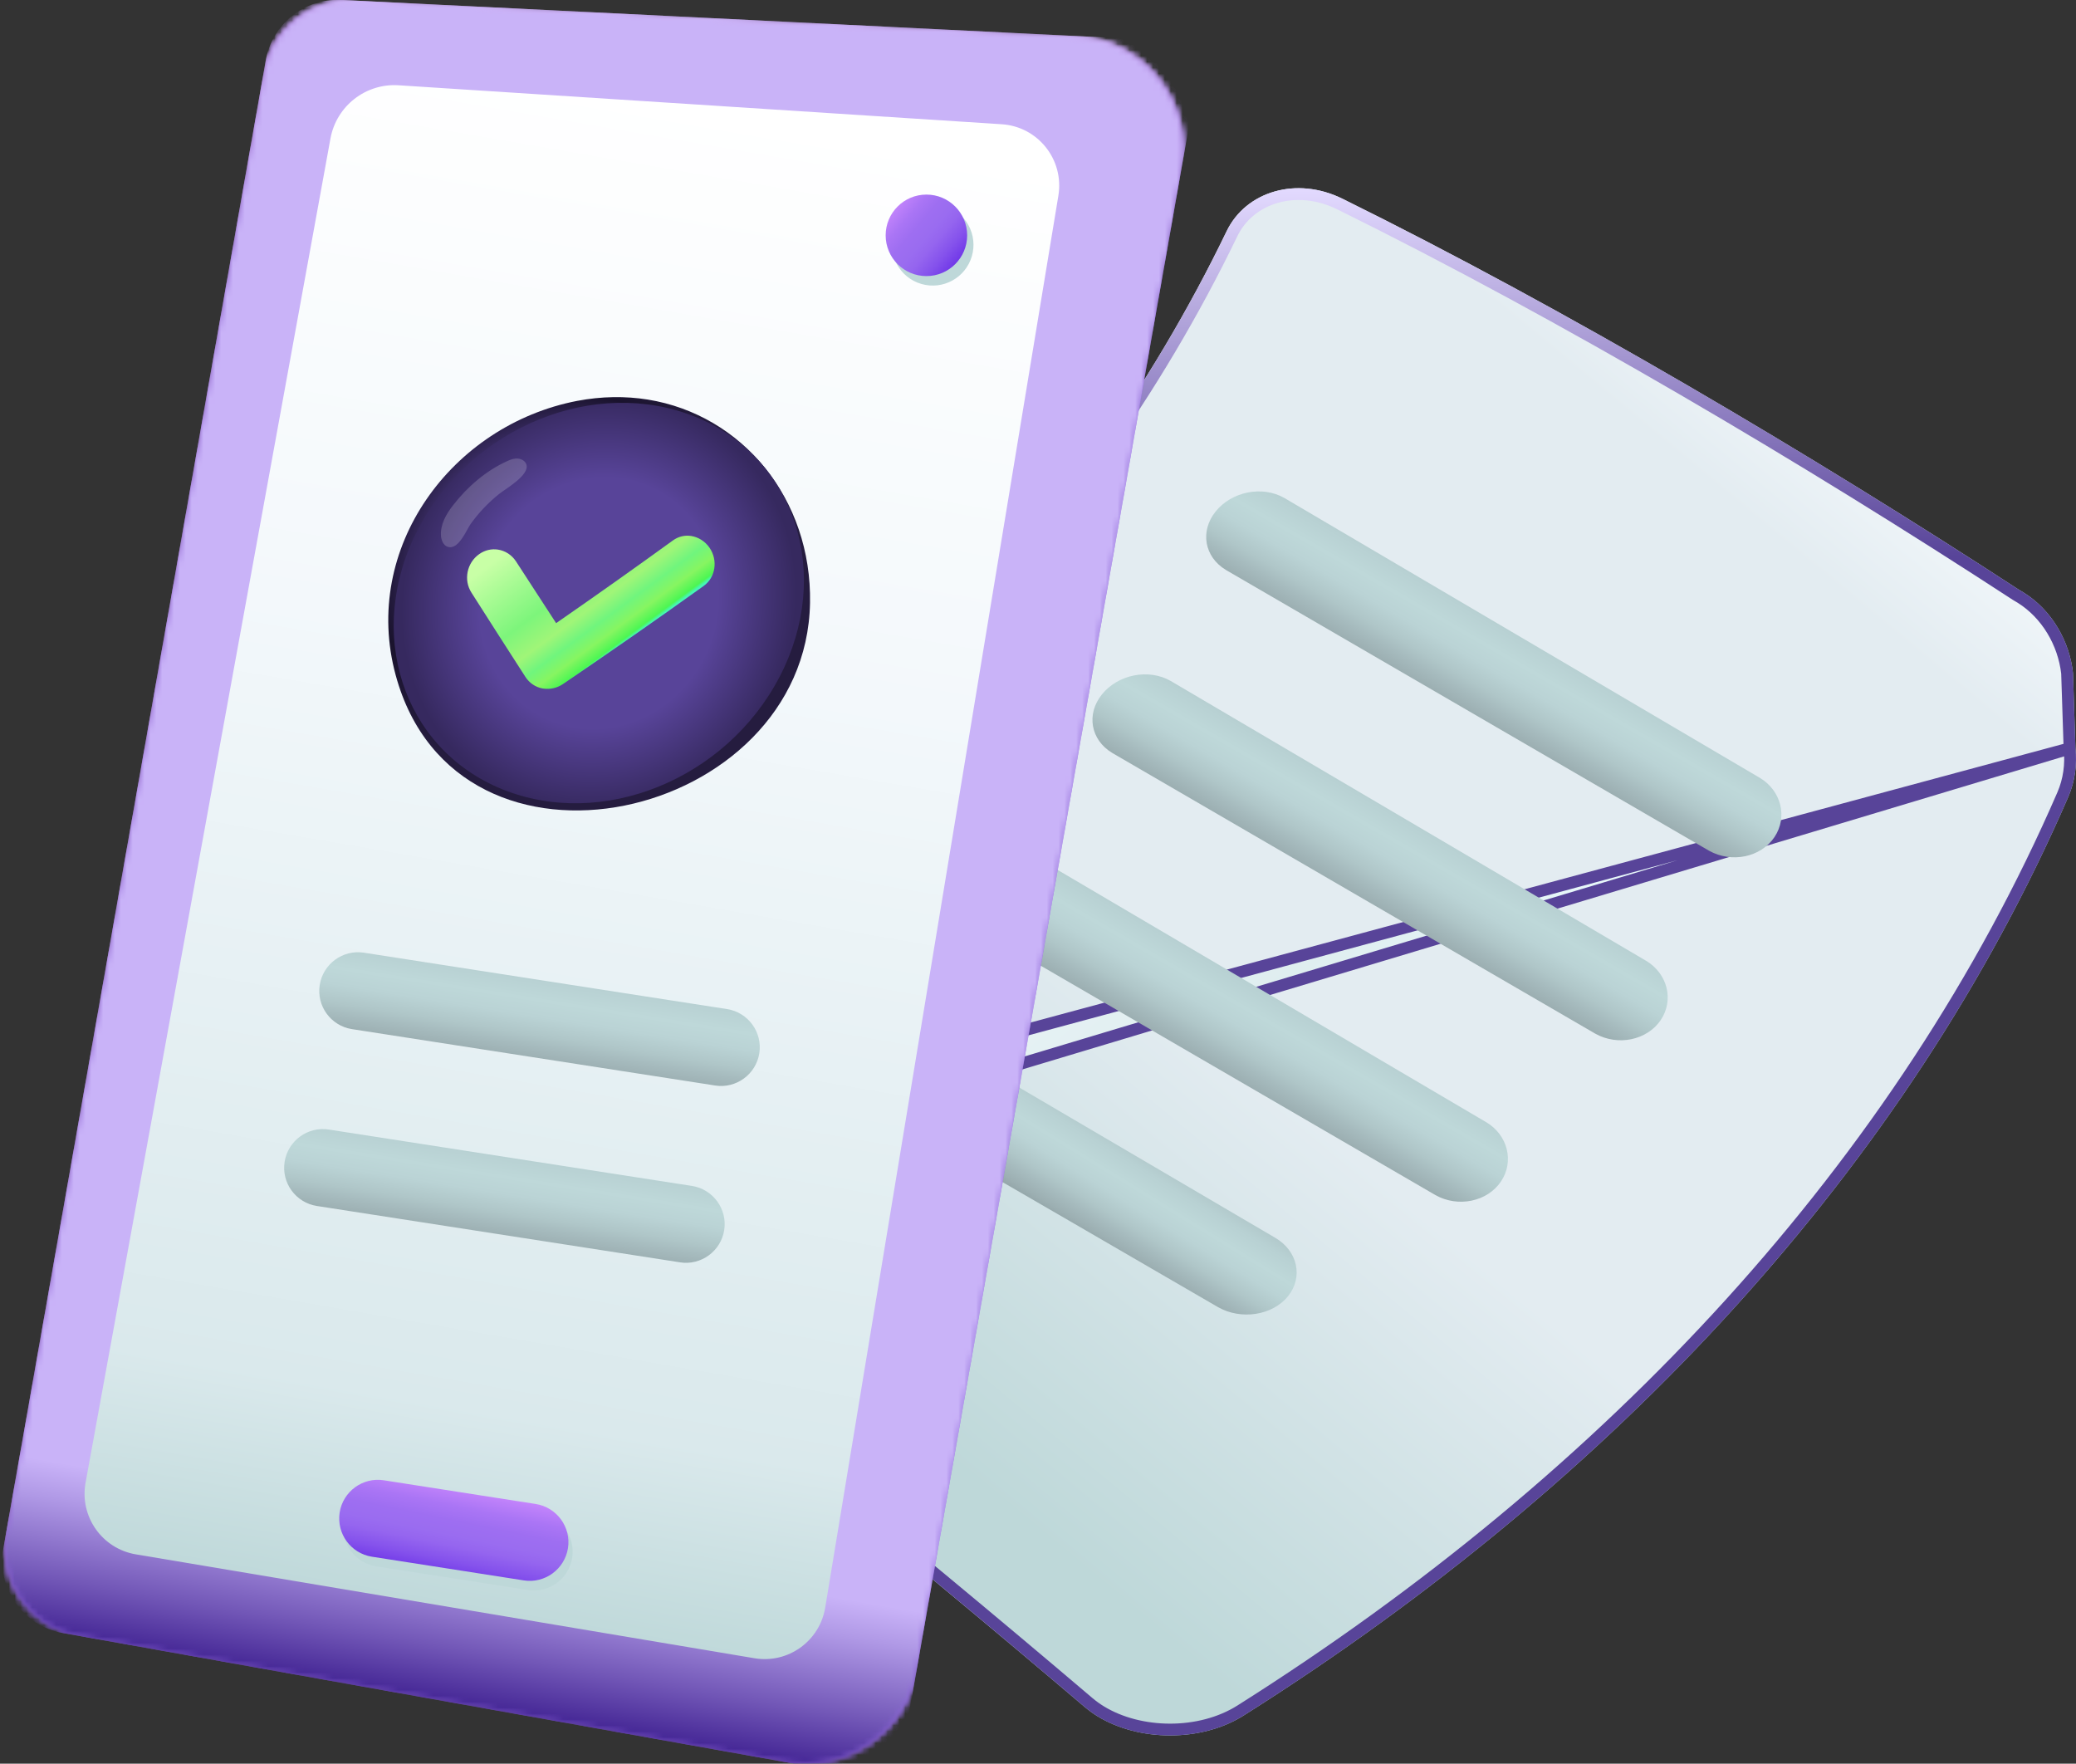<svg width="352" height="299" viewBox="0 0 352 299" fill="none" xmlns="http://www.w3.org/2000/svg">
<rect x="0" y="0" width="352" height="299" fill="#333333" stroke="none"/>
<path d="M350.68 135.121C351.826 132.474 352.201 129.62 351.901 126.804C351.769 122.579 351.638 118.355 351.488 114.112C351.488 114.168 351.488 114.206 351.507 114.262C350.962 108.743 347.883 103.429 343.152 100.482C342.889 100.313 342.626 100.181 342.363 100.012C307.142 77.07 265.557 52.419 227.595 33.682C219.841 29.871 211.261 32.424 207.994 39.183C182.48 92.071 137.646 137.336 81.173 171.168C76.967 173.684 75.109 177.307 75.653 180.968C75.653 180.93 75.634 180.912 75.634 180.874C76.535 187.351 77.399 193.81 78.263 200.287C78.62 202.953 80.253 205.656 83.238 207.947C117.539 234.344 151.127 261.511 183.963 289.428C184.639 289.991 185.352 290.517 186.122 290.986C193.05 295.229 203.639 295.417 210.904 290.817C273.743 251.147 323.439 197.903 350.68 135.121Z" fill="url(#paint0_radial_359_3532)"/>
<path d="M350.902 126.872L350.901 126.835L350.9 126.804C350.77 122.625 350.64 118.449 350.492 114.256C350.488 114.206 350.488 114.165 350.488 114.136C349.911 108.982 347.007 104.062 342.623 101.331L342.617 101.327L342.611 101.323C342.505 101.255 342.396 101.192 342.261 101.115L342.253 101.111C342.127 101.038 341.976 100.952 341.823 100.854L341.817 100.85C306.356 77.735 265.069 53.294 227.152 34.579C219.804 30.968 211.878 33.448 208.895 39.618C183.279 92.716 138.291 138.115 81.687 172.026L81.686 172.026C77.766 174.371 76.191 177.61 76.633 180.76C76.643 180.812 76.651 180.871 76.653 180.937C77.544 187.35 78.399 193.744 79.254 200.154L350.902 126.872ZM350.902 126.872L350.906 126.91M350.902 126.872L350.906 126.91M350.906 126.91C351.19 129.567 350.835 132.245 349.763 134.723C322.616 197.286 273.074 250.387 210.371 289.972L210.37 289.973C203.436 294.362 193.258 294.184 186.644 290.134L186.643 290.133C185.924 289.694 185.251 289.2 184.607 288.663C151.76 260.736 118.16 233.56 83.848 207.154L83.847 207.154M350.906 126.91L83.847 207.154M83.847 207.154C81.02 204.985 79.568 202.5 79.254 200.155L83.847 207.154Z" fill="url(#paint1_linear_359_3532)" stroke="url(#paint2_linear_359_3532)" stroke-width="2"/>
<path d="M252.019 190.261C251.981 190.242 251.925 190.205 251.888 190.186C225.059 174.397 198.23 158.607 171.401 142.818C167.665 140.678 162.465 141.71 159.742 145.109C157.058 148.432 157.827 152.806 161.47 155.003C161.488 155.022 161.507 155.022 161.526 155.04C161.564 155.078 243.402 202.615 243.402 202.615C247.213 204.755 252.188 203.741 254.497 200.306C256.788 196.907 255.642 192.439 252.019 190.261Z" fill="url(#paint3_linear_359_3532)"/>
<path d="M279.112 162.888C279.074 162.869 279.018 162.832 278.98 162.813C252.152 147.023 225.323 131.234 198.494 115.445C194.758 113.305 189.558 114.337 186.835 117.735C184.15 121.058 184.92 125.433 188.562 127.629C188.581 127.648 188.6 127.648 188.619 127.667C188.656 127.705 270.494 175.242 270.494 175.242C274.305 177.382 279.281 176.368 281.59 172.932C283.88 169.534 282.735 165.066 279.112 162.888Z" fill="url(#paint4_linear_359_3532)"/>
<path d="M298.395 131.872C298.357 131.854 298.301 131.816 298.264 131.797C271.435 116.008 244.606 100.219 217.777 84.429C214.041 82.289 208.841 83.322 206.118 86.72C203.434 90.043 204.203 94.417 207.846 96.614C207.864 96.633 207.883 96.633 207.902 96.652C207.94 96.689 289.777 144.226 289.777 144.226C293.589 146.366 298.564 145.353 300.873 141.917C303.145 138.519 302.018 134.05 298.395 131.872Z" fill="url(#paint5_linear_359_3532)"/>
<path d="M161.544 195.518C157.808 193.171 157.038 188.928 159.892 185.736C162.783 182.507 168.209 181.681 172.039 183.915C186.758 192.551 201.478 201.187 216.178 209.824C220.027 212.039 221.022 216.526 218.375 219.774C215.746 223.022 210.414 223.829 206.509 221.595C206.528 221.595 161.601 195.536 161.544 195.518Z" fill="url(#paint6_linear_359_3532)"/>
<mask id="mask0_359_3532" style="mask-type:luminance" maskUnits="userSpaceOnUse" x="0" y="0" width="201" height="300">
<path d="M13.303 277.336L133.121 298.702C143.616 300.579 153.623 293.576 155.482 283.081L200.353 28.706C202.361 17.291 193.913 6.702 182.348 6.12L60.333 0.019C52.71 -0.357 45.989 4.994 44.675 12.504L1.043 259.801C-0.403 268.024 5.079 275.872 13.303 277.336Z" fill="white"/>
</mask>
<g mask="url(#mask0_359_3532)">
<path d="M10.617 276.848L139.88 299.941C146.62 301.124 153.04 296.637 154.223 289.897L201.666 21.009C202.962 13.649 197.48 6.815 190.007 6.477L57.816 8.72277e-06C51.602 -0.282 46.157 4.093 45.068 10.213L0.573 262.486C-0.61 269.226 3.877 275.647 10.617 276.848Z" fill="url(#paint7_linear_359_3532)"/>
</g>
<mask id="mask1_359_3532" style="mask-type:luminance" maskUnits="userSpaceOnUse" x="0" y="0" width="201" height="300">
<path d="M13.303 277.336L133.121 298.702C143.616 300.579 153.623 293.576 155.482 283.081L200.353 28.706C202.361 17.291 193.913 6.702 182.348 6.12L60.333 0.019C52.71 -0.357 45.989 4.994 44.675 12.504L1.043 259.801C-0.403 268.024 5.079 275.872 13.303 277.336Z" fill="white"/>
</mask>
<g mask="url(#mask1_359_3532)">
<path d="M10.617 276.849L138.528 299.698C146.019 301.012 153.153 296.018 154.467 288.546L201.385 22.549C202.83 14.363 196.747 6.778 188.43 6.403L57.816 -0.018C51.602 -0.3 46.157 4.075 45.068 10.195L0.573 262.487C-0.61 269.227 3.877 275.647 10.617 276.849Z" fill="url(#paint8_linear_359_3532)"/>
</g>
<mask id="mask2_359_3532" style="mask-type:luminance" maskUnits="userSpaceOnUse" x="0" y="0" width="201" height="300">
<path d="M13.303 277.336L133.121 298.702C143.616 300.579 153.623 293.576 155.482 283.081L200.353 28.706C202.361 17.291 193.913 6.702 182.348 6.12L60.333 0.019C52.71 -0.357 45.989 4.994 44.675 12.504L1.043 259.801C-0.403 268.024 5.079 275.872 13.303 277.336Z" fill="white"/>
</mask>
<g mask="url(#mask2_359_3532)">
<path d="M10.617 276.849L138.528 299.698C146.019 301.012 153.153 296.018 154.467 288.546L201.385 22.549C202.83 14.363 196.747 6.778 188.43 6.403L57.816 -0.018C51.602 -0.3 46.157 4.075 45.068 10.195L0.573 262.487C-0.61 269.227 3.877 275.647 10.617 276.849Z" fill="url(#paint9_linear_359_3532)"/>
</g>
<mask id="mask3_359_3532" style="mask-type:luminance" maskUnits="userSpaceOnUse" x="0" y="0" width="201" height="300">
<path d="M13.303 277.336L133.121 298.702C143.616 300.579 153.623 293.576 155.482 283.081L200.353 28.706C202.361 17.291 193.913 6.702 182.348 6.12L60.333 0.019C52.71 -0.357 45.989 4.994 44.675 12.504L1.043 259.801C-0.403 268.024 5.079 275.872 13.303 277.336Z" fill="white"/>
</mask>
<g mask="url(#mask3_359_3532)">
<path d="M23.047 263.518L127.922 281.129C133.61 282.086 138.98 278.237 139.919 272.549L179.458 33.155C180.453 27.072 176.003 21.459 169.845 21.064L67.581 14.456C62.005 14.099 57.048 17.967 56.034 23.468L14.505 251.39C13.473 257.097 17.302 262.561 23.047 263.518Z" fill="url(#paint10_linear_359_3532)"/>
</g>
<path d="M109.822 67.738C106.049 67.137 102.012 67.174 97.863 67.963C76.573 72.075 61.234 92.914 67.092 114.467C77.511 152.861 136.689 139.118 137.346 102.208C137.665 84.597 125.874 70.329 109.822 67.738Z" fill="url(#paint11_radial_359_3532)"/>
<path d="M132.183 114.749C123.115 132.172 102.05 140.696 85.115 133.787C68.199 126.878 61.816 107.146 70.884 89.723C79.952 72.3 101.017 63.777 117.952 70.686C134.886 77.595 141.251 97.327 132.183 114.749Z" fill="url(#paint12_radial_359_3532)"/>
<path opacity="0.18" d="M78.43 91.15C77.754 92.164 76.928 93.009 75.933 92.709C75.182 92.483 74.826 91.601 74.769 90.831C74.638 88.935 75.652 87.151 76.816 85.668C79.219 82.552 82.429 79.773 86.034 78.158C86.597 77.895 87.217 77.689 87.836 77.745C88.456 77.802 89.094 78.177 89.263 78.778C89.789 80.561 85.79 82.814 84.645 83.734C82.805 85.199 81.19 86.907 79.82 88.803C79.463 89.292 79.012 90.287 78.43 91.15Z" fill="white"/>
<path d="M117.2 90.868C116.13 90.699 115.041 90.943 114.102 91.619C107.682 96.275 101.073 100.95 94.295 105.644C92.024 102.17 89.771 98.678 87.499 95.186C86.767 94.06 85.64 93.365 84.439 93.177C83.369 93.008 82.223 93.252 81.247 93.947C79.163 95.412 78.562 98.322 79.933 100.462C82.974 105.249 86.035 110.018 89.095 114.768C89.752 115.782 90.784 116.495 91.986 116.721C92.042 116.739 92.08 116.739 92.136 116.739C93.281 116.908 94.464 116.645 95.459 115.97C103.664 110.394 111.624 104.855 119.322 99.335C121.331 97.89 121.762 94.999 120.317 92.877C119.528 91.732 118.383 91.056 117.2 90.868Z" fill="url(#paint13_linear_359_3532)"/>
<path d="M164.781 43.447C165.854 39.785 163.755 35.947 160.093 34.874C156.431 33.802 152.593 35.901 151.52 39.563C150.448 43.225 152.547 47.063 156.209 48.136C159.871 49.208 163.709 47.109 164.781 43.447Z" fill="#BED8D9"/>
<path d="M157.078 46.806C160.894 46.806 163.987 43.713 163.987 39.897C163.987 36.081 160.894 32.988 157.078 32.988C153.262 32.988 150.169 36.081 150.169 39.897C150.169 43.713 153.262 46.806 157.078 46.806Z" fill="url(#paint14_linear_359_3532)"/>
<path d="M63.768 265.547L89.526 269.565C93.094 270.128 96.454 267.668 97.017 264.101C97.581 260.534 95.121 257.173 91.554 256.61L65.795 252.592C62.228 252.029 58.868 254.489 58.304 258.056C57.741 261.623 60.182 264.984 63.768 265.547Z" fill="#BED8D9"/>
<path d="M63.053 263.913L88.812 267.931C92.379 268.494 95.739 266.035 96.303 262.467C96.866 258.9 94.406 255.54 90.839 254.976L65.081 250.959C61.514 250.395 58.153 252.855 57.59 256.422C57.045 260.008 59.486 263.35 63.053 263.913Z" fill="url(#paint15_linear_359_3532)"/>
<path d="M53.723 204.454L115.304 214.01C118.871 214.573 122.231 212.114 122.795 208.547C123.358 204.98 120.898 201.619 117.331 201.056L55.751 191.5C52.184 190.936 48.823 193.396 48.26 196.963C47.697 200.549 50.156 203.891 53.723 204.454Z" fill="url(#paint16_linear_359_3532)"/>
<path d="M59.675 174.472L121.256 184.029C124.823 184.592 128.184 182.132 128.747 178.565C129.31 174.998 126.851 171.637 123.283 171.074L61.703 161.518C58.136 160.955 54.775 163.414 54.212 166.981C53.649 170.567 56.108 173.909 59.675 174.472Z" fill="url(#paint17_linear_359_3532)"/>
<defs>
<radialGradient id="paint0_radial_359_3532" cx="0" cy="0" r="1" gradientUnits="userSpaceOnUse" gradientTransform="translate(46.281 6.151) rotate(31.751) scale(362.437 362.437)">
<stop offset="0.428" stop-color="#F3F8FB"/>
<stop offset="0.649" stop-color="#DFEEF0"/>
<stop offset="0.788" stop-color="#ECFCFF"/>
<stop offset="0.814" stop-color="#E6F7FA"/>
<stop offset="0.849" stop-color="#D6EBED"/>
<stop offset="0.883" stop-color="#BED8D9"/>
<stop offset="0.945" stop-color="#BED8D9"/>
</radialGradient>
<linearGradient id="paint1_linear_359_3532" x1="312.406" y1="45.459" x2="122.545" y2="274.615" gradientUnits="userSpaceOnUse">
<stop offset="0.055" stop-color="#F3F8FB"/>
<stop offset="0.143" stop-color="#E3ECF1"/>
<stop offset="0.567" stop-color="#E3ECF1"/>
<stop offset="0.848" stop-color="#BED8D9"/>
<stop offset="0.91" stop-color="#BED8D9"/>
</linearGradient>
<linearGradient id="paint2_linear_359_3532" x1="213.78" y1="31.908" x2="213.78" y2="294.218" gradientUnits="userSpaceOnUse">
<stop stop-color="#E3DAFF"/>
<stop offset="0.238" stop-color="#584499"/>
</linearGradient>
<linearGradient id="paint3_linear_359_3532" x1="218.68" y1="152.672" x2="197.85" y2="188.647" gradientUnits="userSpaceOnUse">
<stop offset="0.234" stop-color="#A6BBBE"/>
<stop offset="0.253" stop-color="#A9BEC1"/>
<stop offset="0.381" stop-color="#B8D1D3"/>
<stop offset="0.47" stop-color="#BED8D9"/>
<stop offset="0.545" stop-color="#BAD3D5"/>
<stop offset="0.629" stop-color="#AFC6C8"/>
<stop offset="0.677" stop-color="#A6BBBE"/>
<stop offset="0.737" stop-color="#9CAFB2"/>
<stop offset="0.846" stop-color="#809093"/>
<stop offset="0.898" stop-color="#717F82"/>
</linearGradient>
<linearGradient id="paint4_linear_359_3532" x1="245.775" y1="125.293" x2="224.944" y2="161.269" gradientUnits="userSpaceOnUse">
<stop offset="0.234" stop-color="#A6BBBE"/>
<stop offset="0.253" stop-color="#A9BEC1"/>
<stop offset="0.381" stop-color="#B8D1D3"/>
<stop offset="0.47" stop-color="#BED8D9"/>
<stop offset="0.545" stop-color="#BAD3D5"/>
<stop offset="0.629" stop-color="#AFC6C8"/>
<stop offset="0.677" stop-color="#A6BBBE"/>
<stop offset="0.737" stop-color="#9CAFB2"/>
<stop offset="0.846" stop-color="#809093"/>
<stop offset="0.898" stop-color="#717F82"/>
</linearGradient>
<linearGradient id="paint5_linear_359_3532" x1="265.045" y1="94.281" x2="244.215" y2="130.257" gradientUnits="userSpaceOnUse">
<stop offset="0.234" stop-color="#A6BBBE"/>
<stop offset="0.253" stop-color="#A9BEC1"/>
<stop offset="0.381" stop-color="#B8D1D3"/>
<stop offset="0.47" stop-color="#BED8D9"/>
<stop offset="0.545" stop-color="#BAD3D5"/>
<stop offset="0.629" stop-color="#AFC6C8"/>
<stop offset="0.677" stop-color="#A6BBBE"/>
<stop offset="0.737" stop-color="#9CAFB2"/>
<stop offset="0.846" stop-color="#809093"/>
<stop offset="0.898" stop-color="#717F82"/>
</linearGradient>
<linearGradient id="paint6_linear_359_3532" x1="199.866" y1="185.346" x2="180.271" y2="217.049" gradientUnits="userSpaceOnUse">
<stop offset="0.234" stop-color="#A6BBBE"/>
<stop offset="0.253" stop-color="#A9BEC1"/>
<stop offset="0.381" stop-color="#B8D1D3"/>
<stop offset="0.47" stop-color="#BED8D9"/>
<stop offset="0.545" stop-color="#BAD3D5"/>
<stop offset="0.629" stop-color="#AFC6C8"/>
<stop offset="0.677" stop-color="#A6BBBE"/>
<stop offset="0.737" stop-color="#9CAFB2"/>
<stop offset="0.846" stop-color="#809093"/>
<stop offset="0.898" stop-color="#717F82"/>
</linearGradient>
<linearGradient id="paint7_linear_359_3532" x1="177.94" y1="155.435" x2="24.236" y2="128.325" gradientUnits="userSpaceOnUse">
<stop stop-color="#9A6CF0"/>
<stop offset="0.008" stop-color="#9D70EA"/>
<stop offset="0.032" stop-color="#A577DC"/>
<stop offset="0.052" stop-color="#A77AD7"/>
<stop offset="0.082" stop-color="#966BCA"/>
<stop offset="0.129" stop-color="#825ABB"/>
<stop offset="0.182" stop-color="#744EB0"/>
<stop offset="0.248" stop-color="#6B47AA"/>
<stop offset="0.359" stop-color="#6945A8"/>
<stop offset="0.558" stop-color="#6B46AA"/>
<stop offset="0.675" stop-color="#704BB3"/>
<stop offset="0.771" stop-color="#7A52C1"/>
<stop offset="0.854" stop-color="#875DD5"/>
<stop offset="0.93" stop-color="#996BEE"/>
<stop offset="0.934" stop-color="#9A6CF0"/>
<stop offset="0.951" stop-color="#A06FF2"/>
<stop offset="0.972" stop-color="#B079F6"/>
<stop offset="0.997" stop-color="#CB88FE"/>
<stop offset="1" stop-color="#CF8AFF"/>
</linearGradient>
<linearGradient id="paint8_linear_359_3532" x1="107.128" y1="2.145" x2="93.74" y2="307.921" gradientUnits="userSpaceOnUse">
<stop stop-color="#E8C7FC"/>
<stop offset="0.003" stop-color="#D8B4F3"/>
<stop offset="0.007" stop-color="#C59EE8"/>
<stop offset="0.011" stop-color="#B78DE0"/>
<stop offset="0.017" stop-color="#AC82DA"/>
<stop offset="0.025" stop-color="#A77BD7"/>
<stop offset="0.048" stop-color="#A579D6"/>
<stop offset="0.144" stop-color="#8158CB"/>
<stop offset="0.614" stop-color="#8259CD"/>
<stop offset="0.783" stop-color="#875DD4"/>
<stop offset="0.904" stop-color="#8F63DF"/>
<stop offset="1" stop-color="#9A6CF0"/>
</linearGradient>
<linearGradient id="paint9_linear_359_3532" x1="75.613" y1="288.778" x2="125.689" y2="0.002" gradientUnits="userSpaceOnUse">
<stop stop-color="#432594"/>
<stop offset="0.032" stop-color="#7257B7"/>
<stop offset="0.078" stop-color="#B099E6"/>
<stop offset="0.099" stop-color="#C9B3F8"/>
</linearGradient>
<linearGradient id="paint10_linear_359_3532" x1="74.417" y1="278.166" x2="119.408" y2="17.605" gradientUnits="userSpaceOnUse">
<stop offset="0.014" stop-color="#BED8D9"/>
<stop offset="0.15" stop-color="#DAE9EC"/>
<stop offset="0.64" stop-color="#F3F8FB"/>
<stop offset="1" stop-color="white"/>
</linearGradient>
<radialGradient id="paint11_radial_359_3532" cx="0" cy="0" r="1" gradientUnits="userSpaceOnUse" gradientTransform="translate(96.507 98.643) rotate(5.912) scale(43.059 43.059)">
<stop offset="0.006" stop-color="#59459A"/>
<stop offset="0.13" stop-color="#59459A"/>
<stop offset="0.466" stop-color="#59459A"/>
<stop offset="0.736" stop-color="#1A132D"/>
<stop offset="0.838" stop-color="#251C3F"/>
<stop offset="0.959" stop-color="#251C3F"/>
</radialGradient>
<radialGradient id="paint12_radial_359_3532" cx="0" cy="0" r="1" gradientUnits="userSpaceOnUse" gradientTransform="translate(101.538 102.234) rotate(22.214) scale(33.098 35.422)">
<stop offset="0.604" stop-color="#584499"/>
<stop offset="1" stop-color="#36295F"/>
</radialGradient>
<linearGradient id="paint13_linear_359_3532" x1="93.191" y1="88.195" x2="107.53" y2="107.671" gradientUnits="userSpaceOnUse">
<stop stop-color="#C8FFA6"/>
<stop offset="0.475" stop-color="#7DF57B"/>
<stop offset="0.666" stop-color="#A0F578"/>
<stop offset="0.786" stop-color="#70F57D"/>
<stop offset="0.888" stop-color="#87F561"/>
<stop offset="0.978" stop-color="#4CF653"/>
<stop offset="1" stop-color="#46F6B7"/>
</linearGradient>
<linearGradient id="paint14_linear_359_3532" x1="150.933" y1="34.676" x2="163.642" y2="45.465" gradientUnits="userSpaceOnUse">
<stop stop-color="#CF8AFF"/>
<stop offset="0.085" stop-color="#BE81FA"/>
<stop offset="0.222" stop-color="#AA75F5"/>
<stop offset="0.358" stop-color="#9E6EF1"/>
<stop offset="0.493" stop-color="#9A6CF0"/>
<stop offset="0.599" stop-color="#9565EF"/>
<stop offset="0.75" stop-color="#8552EC"/>
<stop offset="0.927" stop-color="#6D34E7"/>
<stop offset="1" stop-color="#6125E5"/>
</linearGradient>
<linearGradient id="paint15_linear_359_3532" x1="78.923" y1="249.872" x2="74.571" y2="270.964" gradientUnits="userSpaceOnUse">
<stop offset="0.08" stop-color="#CF8AFF"/>
<stop offset="0.151" stop-color="#BE81FA"/>
<stop offset="0.266" stop-color="#AA75F5"/>
<stop offset="0.381" stop-color="#9E6EF1"/>
<stop offset="0.493" stop-color="#9A6CF0"/>
<stop offset="0.576" stop-color="#9565EF"/>
<stop offset="0.695" stop-color="#8552EC"/>
<stop offset="0.834" stop-color="#6D34E7"/>
<stop offset="0.891" stop-color="#6125E5"/>
</linearGradient>
<linearGradient id="paint16_linear_359_3532" x1="88.828" y1="182.107" x2="82.875" y2="219.318" gradientUnits="userSpaceOnUse">
<stop offset="0.234" stop-color="#A6BBBE"/>
<stop offset="0.253" stop-color="#A9BEC1"/>
<stop offset="0.381" stop-color="#B8D1D3"/>
<stop offset="0.47" stop-color="#BED8D9"/>
<stop offset="0.545" stop-color="#BAD3D5"/>
<stop offset="0.629" stop-color="#AFC6C8"/>
<stop offset="0.677" stop-color="#A6BBBE"/>
<stop offset="0.737" stop-color="#9CAFB2"/>
<stop offset="0.846" stop-color="#809093"/>
<stop offset="0.898" stop-color="#717F82"/>
</linearGradient>
<linearGradient id="paint17_linear_359_3532" x1="94.776" y1="152.123" x2="88.823" y2="189.334" gradientUnits="userSpaceOnUse">
<stop offset="0.234" stop-color="#A6BBBE"/>
<stop offset="0.253" stop-color="#A9BEC1"/>
<stop offset="0.381" stop-color="#B8D1D3"/>
<stop offset="0.47" stop-color="#BED8D9"/>
<stop offset="0.545" stop-color="#BAD3D5"/>
<stop offset="0.629" stop-color="#AFC6C8"/>
<stop offset="0.677" stop-color="#A6BBBE"/>
<stop offset="0.737" stop-color="#9CAFB2"/>
<stop offset="0.846" stop-color="#809093"/>
<stop offset="0.898" stop-color="#717F82"/>
</linearGradient>
</defs>
</svg>
